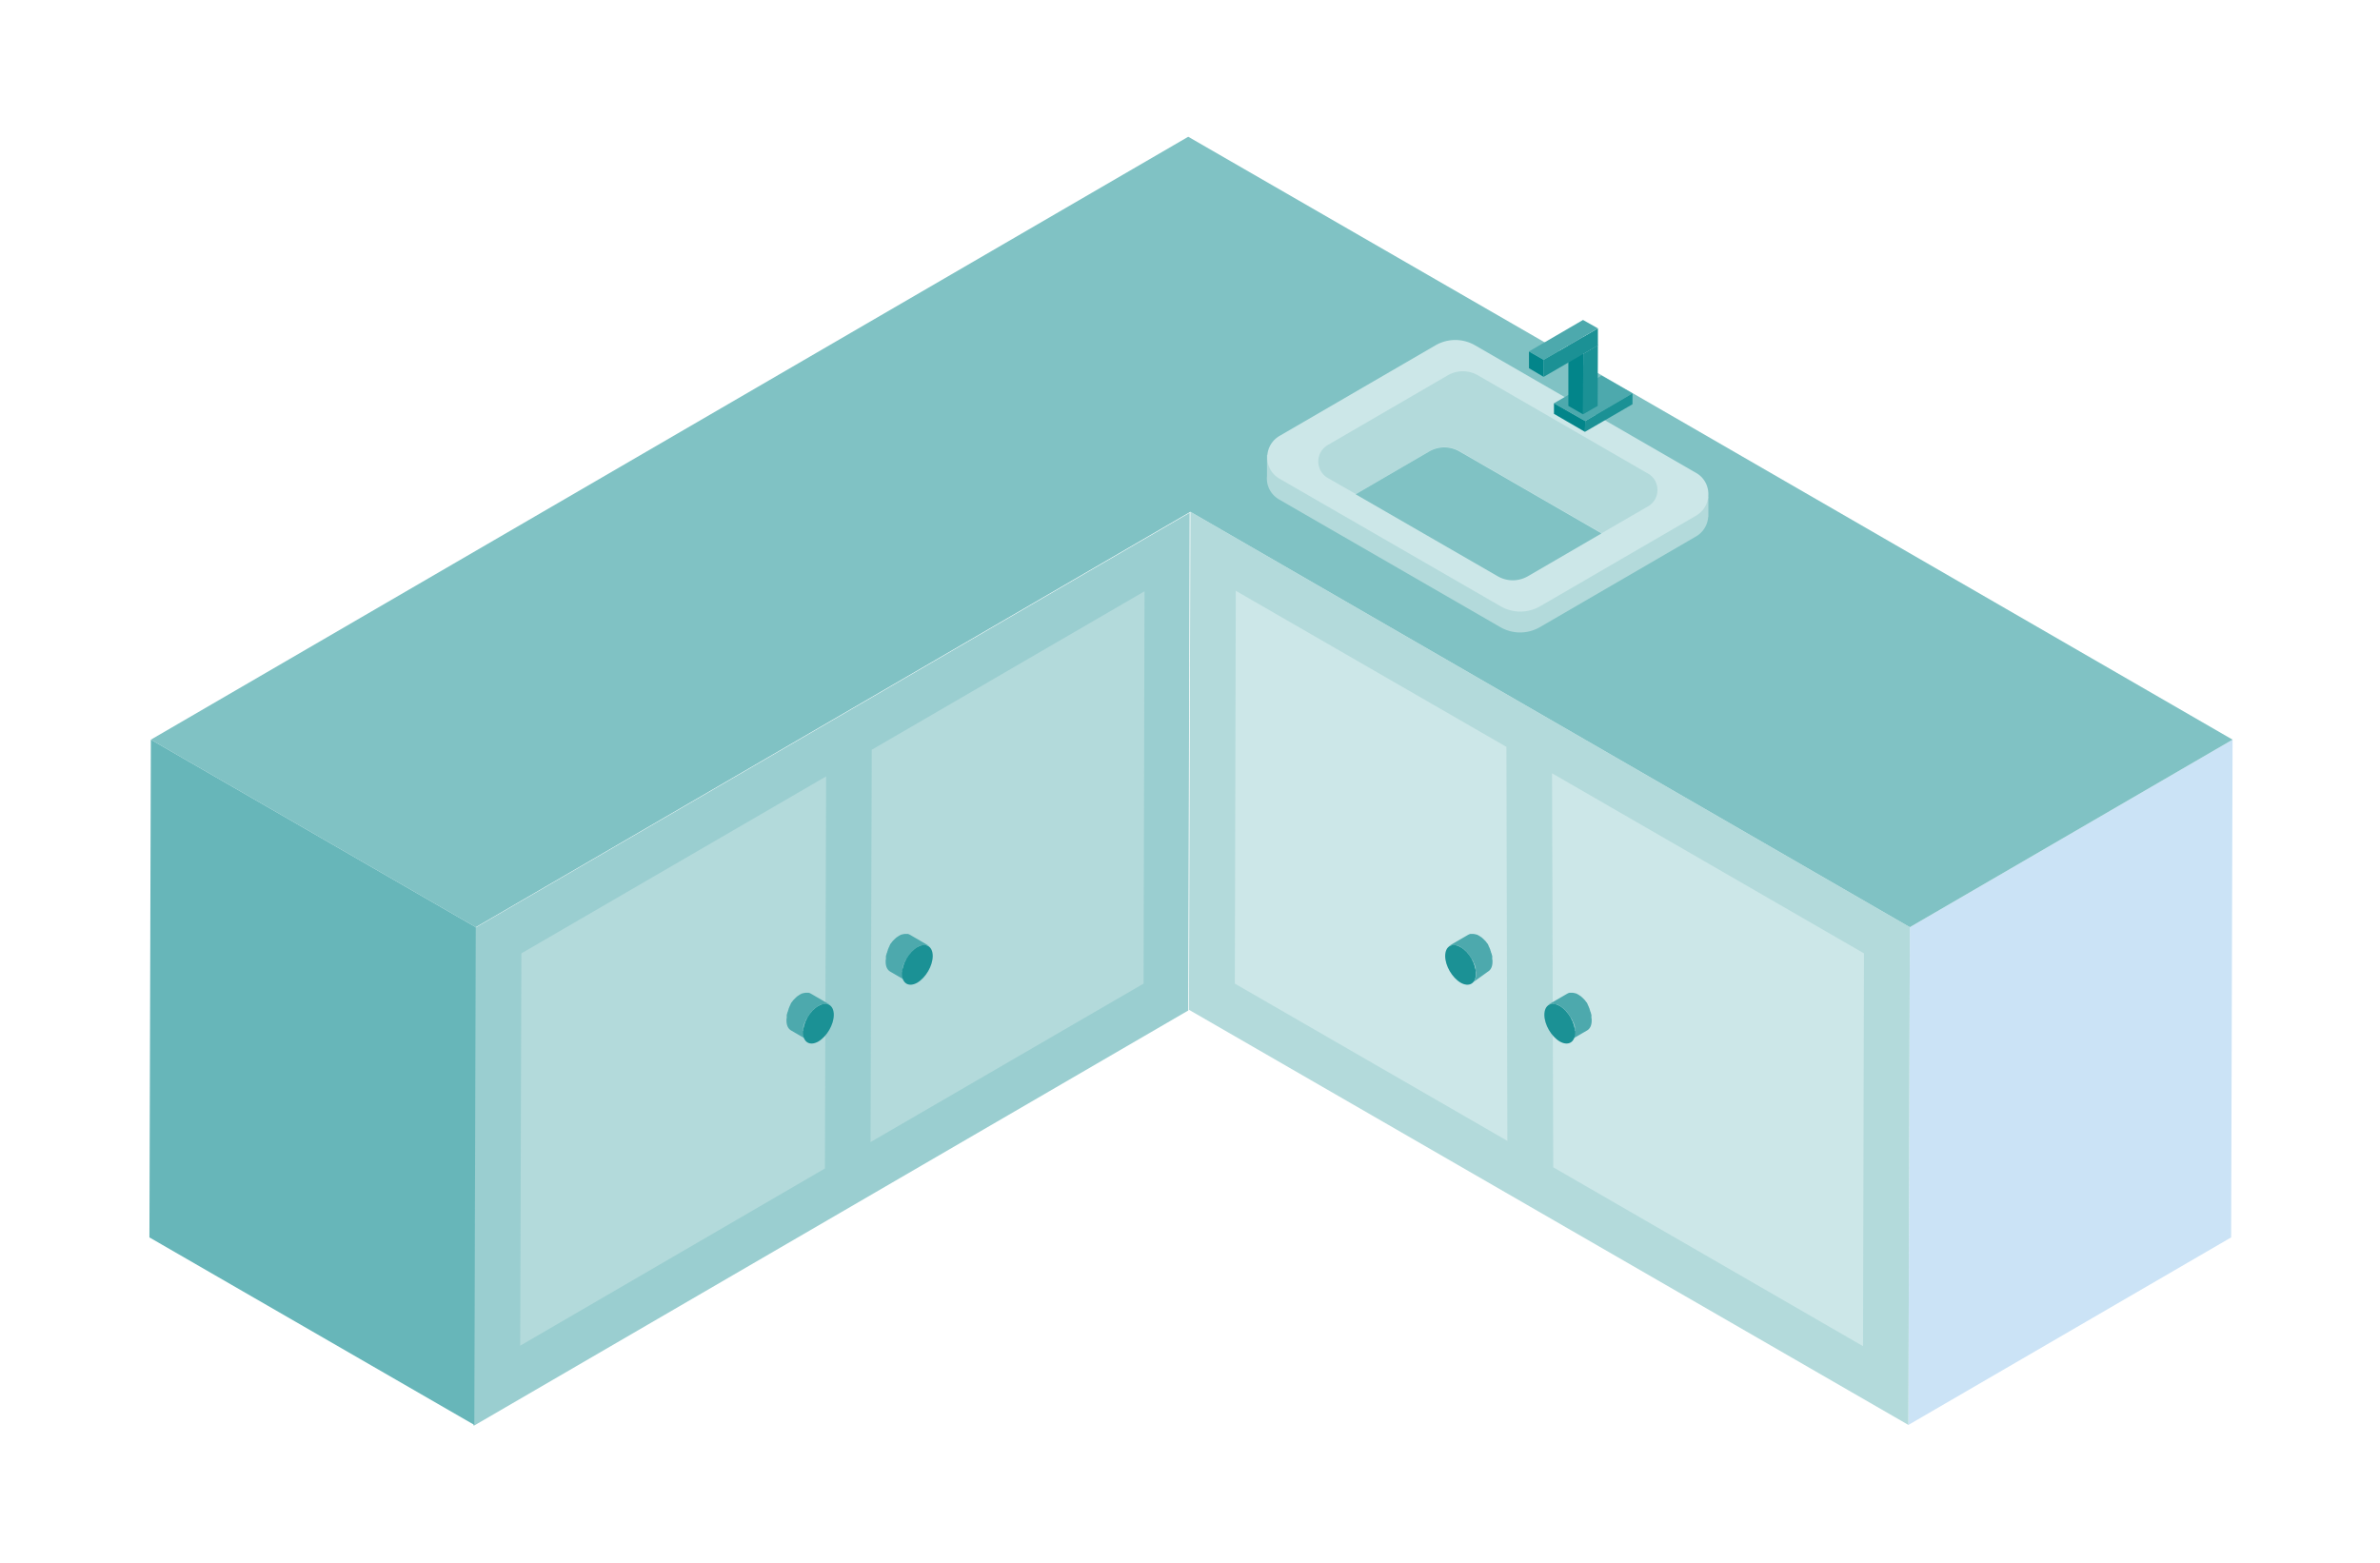 <svg xmlns="http://www.w3.org/2000/svg" width="446" height="293" viewBox="0 0 446 293">
    <defs>
        <filter id="prefix__a" width="129.7%" height="147.7%" x="-14.8%" y="-23.9%" filterUnits="objectBoundingBox">
            <feOffset dy="2" in="SourceAlpha" result="shadowOffsetOuter1"/>
            <feGaussianBlur in="shadowOffsetOuter1" result="shadowBlurOuter1" stdDeviation="14"/>
            <feColorMatrix in="shadowBlurOuter1" result="shadowMatrixOuter1" values="0 0 0 0 0 0 0 0 0 0.31 0 0 0 0 0.322 0 0 0 0.2 0"/>
            <feMerge>
                <feMergeNode in="shadowMatrixOuter1"/>
                <feMergeNode in="SourceGraphic"/>
            </feMerge>
        </filter>
    </defs>
    <g fill="none" fill-rule="evenodd" filter="url(#prefix__a)" transform="translate(28 23)">
        <path fill="#CBE3F6" d="M329.895 148.77L329.625 242.055 390.105 206.91 390.375 113.625z"/>
        <path fill="#B3DADB" d="M194.805 164.25L329.625 242.055 329.895 148.77 195.075 70.92z"/>
        <path fill="#80C2C4" d="M134.19 35.775L0.27 113.625 61.155 148.77 195.075 70.92 329.895 148.77 390.375 113.625 255.6 35.775 194.67 0.63z"/>
        <path fill="#9ACED0" d="M61.02 148.905L60.75 242.235 194.67 164.385 194.94 71.1z"/>
        <path fill="#67B6B9" d="M0 206.91L60.885 242.055 61.155 148.77 0.27 113.625z"/>
        <g>
            <path fill="#B3DADB" d="M222.84 37.575V33.75l-1.71-.18c-.18-.135-.36-.27-.585-.405l-41.4-23.895a7.394 7.394 0 00-7.47 0l-29.07 16.875-2.475-.225v3.915c-.18 1.71.585 3.465 2.295 4.455l41.4 23.895a7.394 7.394 0 007.47 0L220.5 41.22a4.59 4.59 0 002.295-3.555v-.09h.045z" transform="translate(69.3 34.335)"/>
            <path fill="#CCE7E8" d="M171.675 5.4L142.47 22.365c-3.06 1.8-3.06 6.255 0 8.01l41.4 23.895a7.394 7.394 0 007.47 0l29.205-16.965c3.06-1.8 3.06-6.255 0-8.01L179.145 5.4a7.395 7.395 0 00-7.47 0" transform="translate(69.3 34.335)"/>
            <path fill="#B3DADB" d="M211.545 29.43l-31.86-18.405a5.648 5.648 0 00-5.715 0l-22.455 13.05c-2.385 1.395-2.34 4.815 0 6.165l5.265 3.015 13.77-8.01a5.648 5.648 0 015.715 0L202.86 40.59l8.685-5.04c2.34-1.35 2.34-4.77 0-6.12" transform="translate(69.3 34.335)"/>
            <path fill="#80C2C4" d="M170.505 25.29l-13.77 8.01 26.595 15.345a5.648 5.648 0 005.715 0l13.77-8.01L176.22 25.29a5.648 5.648 0 00-5.715 0" transform="translate(69.3 34.335)"/>
            <path fill="#4DA9AD" d="M208.62 14.4L199.755 19.575 193.905 16.245 202.815 11.07z" transform="translate(69.3 34.335)"/>
            <path fill="#1B9195" d="M208.62 14.4L208.62 16.425 199.71 21.6 199.755 19.575z" transform="translate(69.3 34.335)"/>
            <path fill="#02858A" d="M199.755 19.575L199.71 21.6 193.905 18.225 193.905 16.245z" transform="translate(69.3 34.335)"/>
            <path fill="#A7BED5" d="M202.14 5.355L199.395 6.975 196.605 5.355 199.35 3.78z" transform="translate(69.3 34.335)"/>
            <path fill="#1B9195" d="M202.14 5.355L202.095 16.74 199.35 18.315 199.395 6.975z" transform="translate(69.3 34.335)"/>
            <path fill="#02858A" d="M199.395 6.975L199.35 18.315 196.605 16.74 196.605 5.355zM191.97 8.1L191.97 11.295 189.225 9.675 189.225 6.525z" transform="translate(69.3 34.335)"/>
            <path fill="#1B9195" d="M191.97 8.1L202.14 2.205 202.14 5.4 191.97 11.295z" transform="translate(69.3 34.335)"/>
            <path fill="#4DA9AD" d="M189.225 6.525L199.35 0.63 202.14 2.205 191.97 8.1z" transform="translate(69.3 34.335)"/>
            <path fill="#B3DADB" d="M.405 119.34L.18 192.87 57.285 159.66 57.51 86.175zM117.18 51.48L66.06 81.18 65.835 154.71 117 125.01z" transform="translate(69.3 34.335)"/>
            <path fill="#CCE7E8" d="M134.28 51.39L134.1 125.01 185.175 154.485 184.995 80.64zM252 119.34L193.545 85.59 193.77 159.435 251.82 192.96z" transform="translate(69.3 34.335)"/>
            <path fill="#4DA9AD" d="M53.19 133.875c0-.09 0-.18.045-.27v-.495c0-.09.045-.18.09-.27v-.045c.045-.09.045-.18.09-.27.045-.09.045-.18.09-.225 0 0 0-.045.045-.045.045-.09.045-.135.09-.18v-.045c.045-.09.045-.135.09-.225 0 0 0-.045.045-.045.045-.045.045-.135.09-.18 0 0 0-.045.045-.045.045-.09.09-.135.135-.225 0 0 0-.045.045-.045a.34.34 0 00.09-.18s0-.045.045-.045c.045-.09.09-.135.135-.225l.045-.045a.778.778 0 01.18-.225v-.045c.09-.09.135-.18.225-.27l.045-.045.135-.135.135-.135.045-.045.18-.18c.09-.045.135-.135.225-.18 0 0 .045 0 .045-.045.09-.045.135-.09.225-.135 0 0 .045 0 .045-.045.09-.045.135-.09.225-.135a.34.34 0 01.18-.09s.045 0 .045-.045c.045 0 .09-.045.135-.045h.045c.045 0 .09-.045.135-.045h.045c.045 0 .09-.045.135-.045h.135c.045 0 .09 0 .135-.045h.675c.045 0 .09 0 .135.045.045 0 .09.045.135.045h.045c.045 0 .09.045.09.045h.045l-3.645-2.115c-.045 0-.09-.045-.09-.045-.045 0-.09-.045-.135-.045-.045 0-.09-.045-.135-.045h-.585c-.045 0-.09 0-.135.045h-.135c-.045 0-.09.045-.135.045h-.045c-.045 0-.09.045-.135.045h-.045c-.045 0-.09.045-.135.045 0 0-.045 0-.045.045-.045.045-.135.045-.18.09-.09.045-.135.09-.225.135 0 0-.045 0-.045.045-.09.045-.135.09-.225.135 0 0-.045 0-.045.045-.09.045-.135.135-.225.18l-.18.18-.135.135-.135.135c-.09.09-.135.18-.225.27-.045.09-.09.135-.18.225-.045.09-.09.135-.135.225v.045a.34.34 0 00-.09.18v.045c-.045.09-.09.135-.135.225v.045c-.045.045-.045.135-.09.18v.045c-.045.09-.09.135-.09.225v.045c-.045.045-.045.135-.09.18v.09c-.045.09-.045.18-.09.225-.045.09-.045.18-.09.27v.045c-.045.09-.045.18-.09.27v.495c0 .09 0 .18-.045.27v.315c0 .9.315 1.53.855 1.845l3.645 2.115c-.54-.315-.855-.945-.855-1.845v-.27l-.54.09z" transform="translate(69.3 34.335)"/>
            <path fill="#1B9195" d="M56.07 129.195c1.575-.9 2.88-.18 2.88 1.665s-1.305 4.05-2.88 4.995c-1.575.9-2.88.18-2.88-1.665s1.26-4.095 2.88-4.995" transform="translate(69.3 34.335)"/>
            <path fill="#4DA9AD" d="M71.775 122.85c0-.09 0-.18.045-.27v-.495c0-.09.045-.18.09-.27v-.045c.045-.09.045-.18.09-.27.045-.09.045-.18.09-.225 0 0 0-.045.045-.045.045-.09.045-.135.09-.18v-.045c.045-.09.045-.135.09-.225 0 0 0-.045.045-.045.045-.045.045-.135.09-.18 0 0 0-.045.045-.045.045-.09.09-.135.135-.225 0 0 0-.045.045-.045a.34.34 0 00.09-.18s0-.045.045-.045c.045-.09.09-.135.135-.225l.045-.045a.778.778 0 01.18-.225v-.045c.09-.09.135-.18.225-.27l.045-.045.135-.135.135-.135.045-.045.18-.18c.09-.045.135-.135.225-.18 0 0 .045 0 .045-.045.09-.045.135-.09.225-.135 0 0 .045 0 .045-.045.09-.045.135-.09.225-.135a.34.34 0 01.18-.09s.045 0 .045-.045c.045 0 .09-.045.135-.045h.045c.045 0 .09-.045.135-.045h.045c.045 0 .09-.045.135-.045h.135c.045 0 .09 0 .135-.045h.675c.045 0 .09 0 .135.045.045 0 .09.045.135.045h.045c.045 0 .09.045.09.045h.045l-3.645-2.115c-.045 0-.09-.045-.09-.045-.045 0-.09-.045-.135-.045-.045 0-.09-.045-.135-.045h-.585c-.045 0-.09 0-.135.045h-.135c-.045 0-.09.045-.135.045h-.045c-.045 0-.09.045-.135.045h-.045c-.045 0-.09.045-.135.045 0 0-.045 0-.045.045-.045.045-.135.045-.18.09-.09.045-.135.09-.225.135 0 0-.045 0-.045.045-.09.045-.135.09-.225.135 0 0-.045 0-.045.045-.09.045-.135.135-.225.18l-.18.18-.135.135-.135.135c-.09.09-.135.18-.225.27-.045.09-.09.135-.18.225-.045.09-.09.135-.135.225v.045a.34.34 0 00-.09.18v.045c-.045.09-.09.135-.135.225v.045c-.045.045-.045.135-.09.18v.045c-.045.09-.09.135-.09.225v.045c-.045.045-.045.135-.09.18v.09c-.045.09-.045.18-.09.225-.045.09-.045.18-.09.27v.045c-.045.09-.045.18-.09.27v.495c0 .09 0 .18-.045.27v.315c0 .9.315 1.53.855 1.845l3.645 2.115c-.54-.315-.855-.945-.855-1.845v-.27l-.54.09z" transform="translate(69.3 34.335)"/>
            <path fill="#1B9195" d="M74.61 118.17c1.575-.9 2.88-.18 2.88 1.665s-1.305 4.05-2.88 4.995c-1.575.9-2.88.18-2.88-1.665s1.305-4.095 2.88-4.995" transform="translate(69.3 34.335)"/>
            <path fill="#4DA9AD" d="M197.865 133.875c0-.09 0-.18-.045-.27v-.495c0-.09-.045-.18-.09-.27v-.045c-.045-.09-.045-.18-.09-.27-.045-.09-.045-.18-.09-.225 0 0 0-.045-.045-.045-.045-.09-.045-.135-.09-.18v-.045c-.045-.09-.045-.135-.09-.225 0 0 0-.045-.045-.045-.045-.045-.045-.135-.09-.18 0 0 0-.045-.045-.045-.045-.09-.09-.135-.135-.225 0 0 0-.045-.045-.045a.336.336 0 01-.09-.18s0-.045-.045-.045c-.045-.09-.09-.135-.135-.225l-.045-.045a.773.773 0 00-.18-.225v-.045c-.09-.09-.135-.18-.225-.27l-.045-.045-.135-.135-.135-.135-.045-.045-.18-.18c-.09-.045-.135-.135-.225-.18 0 0-.045 0-.045-.045-.09-.045-.135-.09-.225-.135 0 0-.045 0-.045-.045-.09-.045-.135-.09-.225-.135a.342.342 0 00-.18-.09s-.045 0-.045-.045c-.045 0-.09-.045-.135-.045h-.045c-.045 0-.09-.045-.135-.045h-.045c-.045 0-.09-.045-.135-.045h-.135c-.045 0-.09 0-.135-.045h-.675c-.045 0-.09 0-.135.045-.045 0-.09.045-.135.045h-.045c-.045 0-.09.045-.09.045h-.045l3.645-2.115c.045 0 .09-.045.09-.045.045 0 .09-.045.135-.045.045 0 .09-.045.135-.045h.585c.045 0 .09 0 .135.045h.135c.045 0 .09.045.135.045h.045c.045 0 .09.045.135.045h.045c.045 0 .09.045.135.045 0 0 .045 0 .045.045.045.045.135.045.18.09.09.045.135.09.225.135 0 0 .045 0 .045.045.09.045.135.09.225.135 0 0 .045 0 .045.045.09.045.135.135.225.18l.18.18.135.135.135.135c.09.09.135.18.225.27.045.09.09.135.18.225.045.09.09.135.135.225v.045a.34.34 0 01.09.18v.045c.045.09.09.135.135.225v.045c.045.045.045.135.09.18v.045c.045.09.09.135.09.225v.045c.045.045.045.135.09.18v.09c.045.09.045.18.09.225.045.09.045.18.09.27v.045c.045.09.045.18.09.27v.495c0 .09 0 .18.045.27v.315c0 .9-.315 1.53-.855 1.845l-3.645 2.115c.54-.315.855-.945.855-1.845v-.27l.54.09z" transform="translate(69.3 34.335)"/>
            <path fill="#1B9195" d="M194.985 129.195c-1.575-.9-2.88-.18-2.88 1.665s1.305 4.05 2.88 4.995c1.575.9 2.88.18 2.88-1.665s-1.305-4.095-2.88-4.995" transform="translate(69.3 34.335)"/>
            <path fill="#4DA9AD" d="M179.28 122.85c0-.09 0-.18-.045-.27v-.495a.64.64 0 00-.09-.27v-.045c-.045-.09-.045-.18-.09-.27-.045-.09-.045-.18-.09-.225 0 0 0-.045-.045-.045-.045-.09-.045-.135-.09-.18v-.045c-.045-.09-.045-.135-.09-.225 0 0 0-.045-.045-.045-.045-.045-.045-.135-.09-.18 0 0 0-.045-.045-.045-.045-.09-.09-.135-.135-.225 0 0 0-.045-.045-.045a.34.34 0 01-.09-.18s0-.045-.045-.045c-.045-.09-.09-.135-.135-.225l-.045-.045a.77.77 0 00-.18-.225v-.045c-.09-.09-.135-.18-.225-.27l-.045-.045-.135-.135-.135-.135-.045-.045a67.967 67.967 0 00-.18-.18c-.09-.045-.135-.135-.225-.18 0 0-.045 0-.045-.045-.09-.045-.135-.09-.225-.135 0 0-.045 0-.045-.045-.09-.045-.135-.09-.225-.135a.34.34 0 00-.18-.09s-.045 0-.045-.045c-.045 0-.09-.045-.135-.045h-.045c-.045 0-.09-.045-.135-.045h-.045c-.045 0-.09-.045-.135-.045h-.135c-.045 0-.09 0-.135-.045h-.675c-.045 0-.09 0-.135.045-.045 0-.09.045-.135.045h-.045c-.045 0-.09.045-.09.045h-.045l3.645-2.115c.045 0 .09-.045.09-.045.045 0 .09-.045.135-.045.045 0 .09-.045.135-.045h.585c.045 0 .09 0 .135.045h.135c.045 0 .09.045.135.045h.045c.045 0 .09.045.135.045h.045c.045 0 .09.045.135.045 0 0 .045 0 .045.045.045.045.135.045.18.09.09.045.135.09.225.135 0 0 .045 0 .045.045.09.045.135.09.225.135 0 0 .045 0 .045.045.09.045.135.135.225.18a34.026 34.026 0 00.315.315l.135.135c.09.09.135.18.225.27.045.09.09.135.18.225.045.09.09.135.135.225v.045c.045.045.09.135.09.18v.045c.045.09.09.135.135.225v.045c.045.045.045.135.09.18v.045c.045.09.09.135.09.225v.045c.045.045.045.135.09.18v.09c.045.09.045.18.09.225.045.09.045.18.09.27v.045c.045.09.045.18.09.27v.495c0 .09 0 .18.045.27v.315c0 .9-.315 1.53-.855 1.845l-3.06 2.205c.54-.315.855-.945.855-1.845v-.27h-.045z" transform="translate(69.3 34.335)"/>
            <path fill="#1B9195" d="M176.4 118.17c-1.575-.9-2.88-.18-2.88 1.665s1.305 4.05 2.88 4.995c1.575.9 2.88.18 2.88-1.665s-1.26-4.095-2.88-4.995" transform="translate(69.3 34.335)"/>
        </g>
    </g>
</svg>
